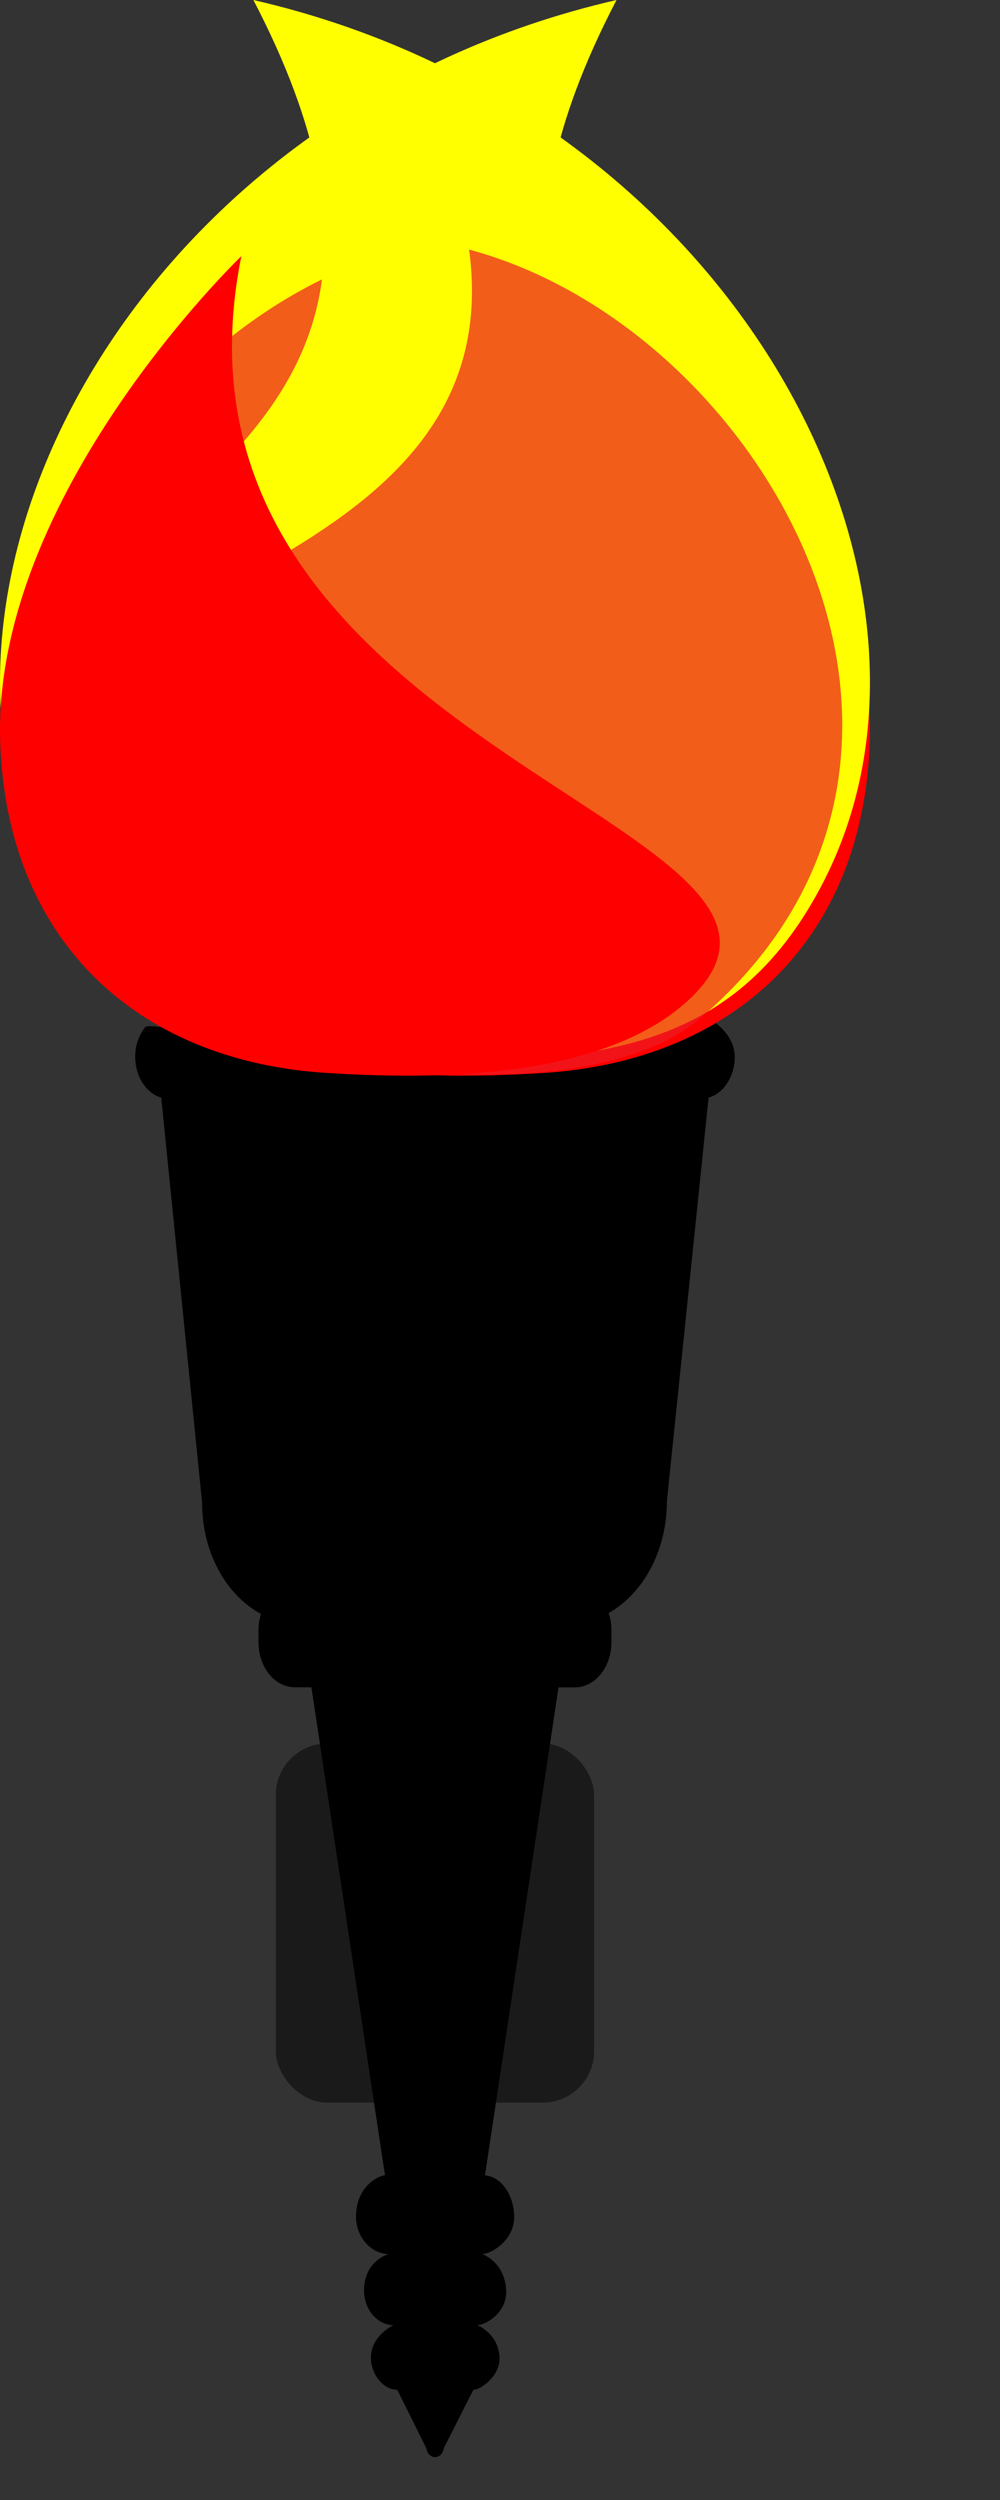 <svg id="torchElement" xmlns="http://www.w3.org/2000/svg" viewBox="0 0 400 1000">
  <rect x="0" y="0" width="400" height="1000" fill="#333333" stroke="none"/>
  <defs>
    <style>
      .torch {
        fill: #1a1a1a;
      }

      .cls-2 {
        fill: #ff0;
      }

      .cls-3 {
        fill: #ed1c24;
        opacity: 0.71;
      }

      .cls-4 {
        fill: red;
      }
    </style>
  </defs>
  <g id="torch">
    <rect class="torch" x="110.33" y="697.39" width="127.31" height="143.66" rx="20.57"/>
    <path class="cls-1" d="M319.9,431.32a18.88,18.88,0,0,1-4,11.89,13.29,13.29,0,0,1-6.46,4.46L292.76,609.13c0,19.83-9.54,36.91-23.27,44.66a21.61,21.61,0,0,1,1.08,6.82v4.92c0,9.93-6.53,18-14.59,18h-6.56L220,878.68c6.54.72,11.22,7.5,11.66,15.74.55,10.22-9.29,15.8-12.83,15.8,0,0,8.89,2.86,9.63,14.2.61,9.35-8.35,14.2-11.53,14.2,0,0,8.39,3.35,8.89,12.76.4,7.61-7.57,13.11-10.46,13.11l-11.84,23.36c-.72,4.76-6.25,4.76-7,0l-11.6-23.36c-5.76,0-10.85-6.45-10.51-13.54.41-8.31,9-12.33,9-12.33-6.34,0-11.86-6.16-11.79-14,.11-11.84,9.88-14.43,9.88-14.43-7,0-13.32-6.82-13.08-15.46C168.69,883.25,177,879,180,878.68L150.58,683.5H144c-8.06,0-14.59-8-14.59-18v-4.92a21.67,21.67,0,0,1,1-6.42c-13.85-7.46-23.54-24.5-23.54-44.33L90.51,447.65c-6-1.78-10.41-8.42-10.41-16.33a18.87,18.87,0,0,1,4-11.88c2.47-3,69,13,113.71,13.3a319.21,319.21,0,0,0,108.45-18.22C314.15,417.57,319.9,424.18,319.9,431.32Z" transform="translate(-26.01 -8.58)"/>
  </g>
  <g id="fireLeft">
    <path id="yellow" class="cls-2" d="M44.29,360.7c34.08,67.06,87.71,73.22,163.52,72.41,72.28-.76,143.76-19.69,160-95.77,28.2-132-201.9-123.81-95.19-328.76C81.83,52.35-17.45,239.23,44.29,360.7Z" transform="translate(-26.01 -8.58)"/>
    <path id="opacity" class="cls-3" d="M93.51,415.59c45.56,39.24,166.07,19.73,212.57,1.17,25.32-10.1,54.9-50.22,53.15-103.85-2.27-69.63-190.4-74.85-172.88-204.5C68.38,140-28.56,310.47,93.51,415.59Z" transform="translate(-26.01 -8.58)"/>
    <path id="red" class="cls-4" d="M373.91,305.42c-2.58,78.64-54,127.69-131.06,132.37-34,2.06-108.63,4.67-144.89-29.75-73.47-69.72,219.3-98.89,179.49-297C277.45,111.05,377.16,206.62,373.91,305.42Z" transform="translate(-26.01 -8.58)"/>
  </g>
  <g id="fireRight">
    <path id="yellow" class="cls-2" d="M355.71,360.7c-34.08,67.06-87.71,73.22-163.52,72.41-72.28-.76-143.76-19.69-160-95.77C4,205.35,234.08,213.53,127.37,8.58,318.17,52.35,417.45,239.23,355.71,360.7Z" transform="translate(-26.01 -8.58)"/>
    <path id="opacity" class="cls-3" d="M306.49,415.59c-45.56,39.24-166.07,19.73-212.57,1.17C68.6,406.66,39,366.54,40.77,312.91c2.27-69.63,190.4-74.85,172.88-204.5C331.62,140,428.56,310.47,306.49,415.59Z" transform="translate(-26.01 -8.58)"/>
    <path id="red" class="cls-4" d="M26.09,305.42c2.58,78.64,54,127.69,131.06,132.37,34,2.06,108.63,4.67,144.89-29.75,73.47-69.72-219.3-98.89-179.49-297C122.55,111.05,22.84,206.62,26.09,305.42Z" transform="translate(-26.01 -8.58)"/>
  </g>
</svg>
